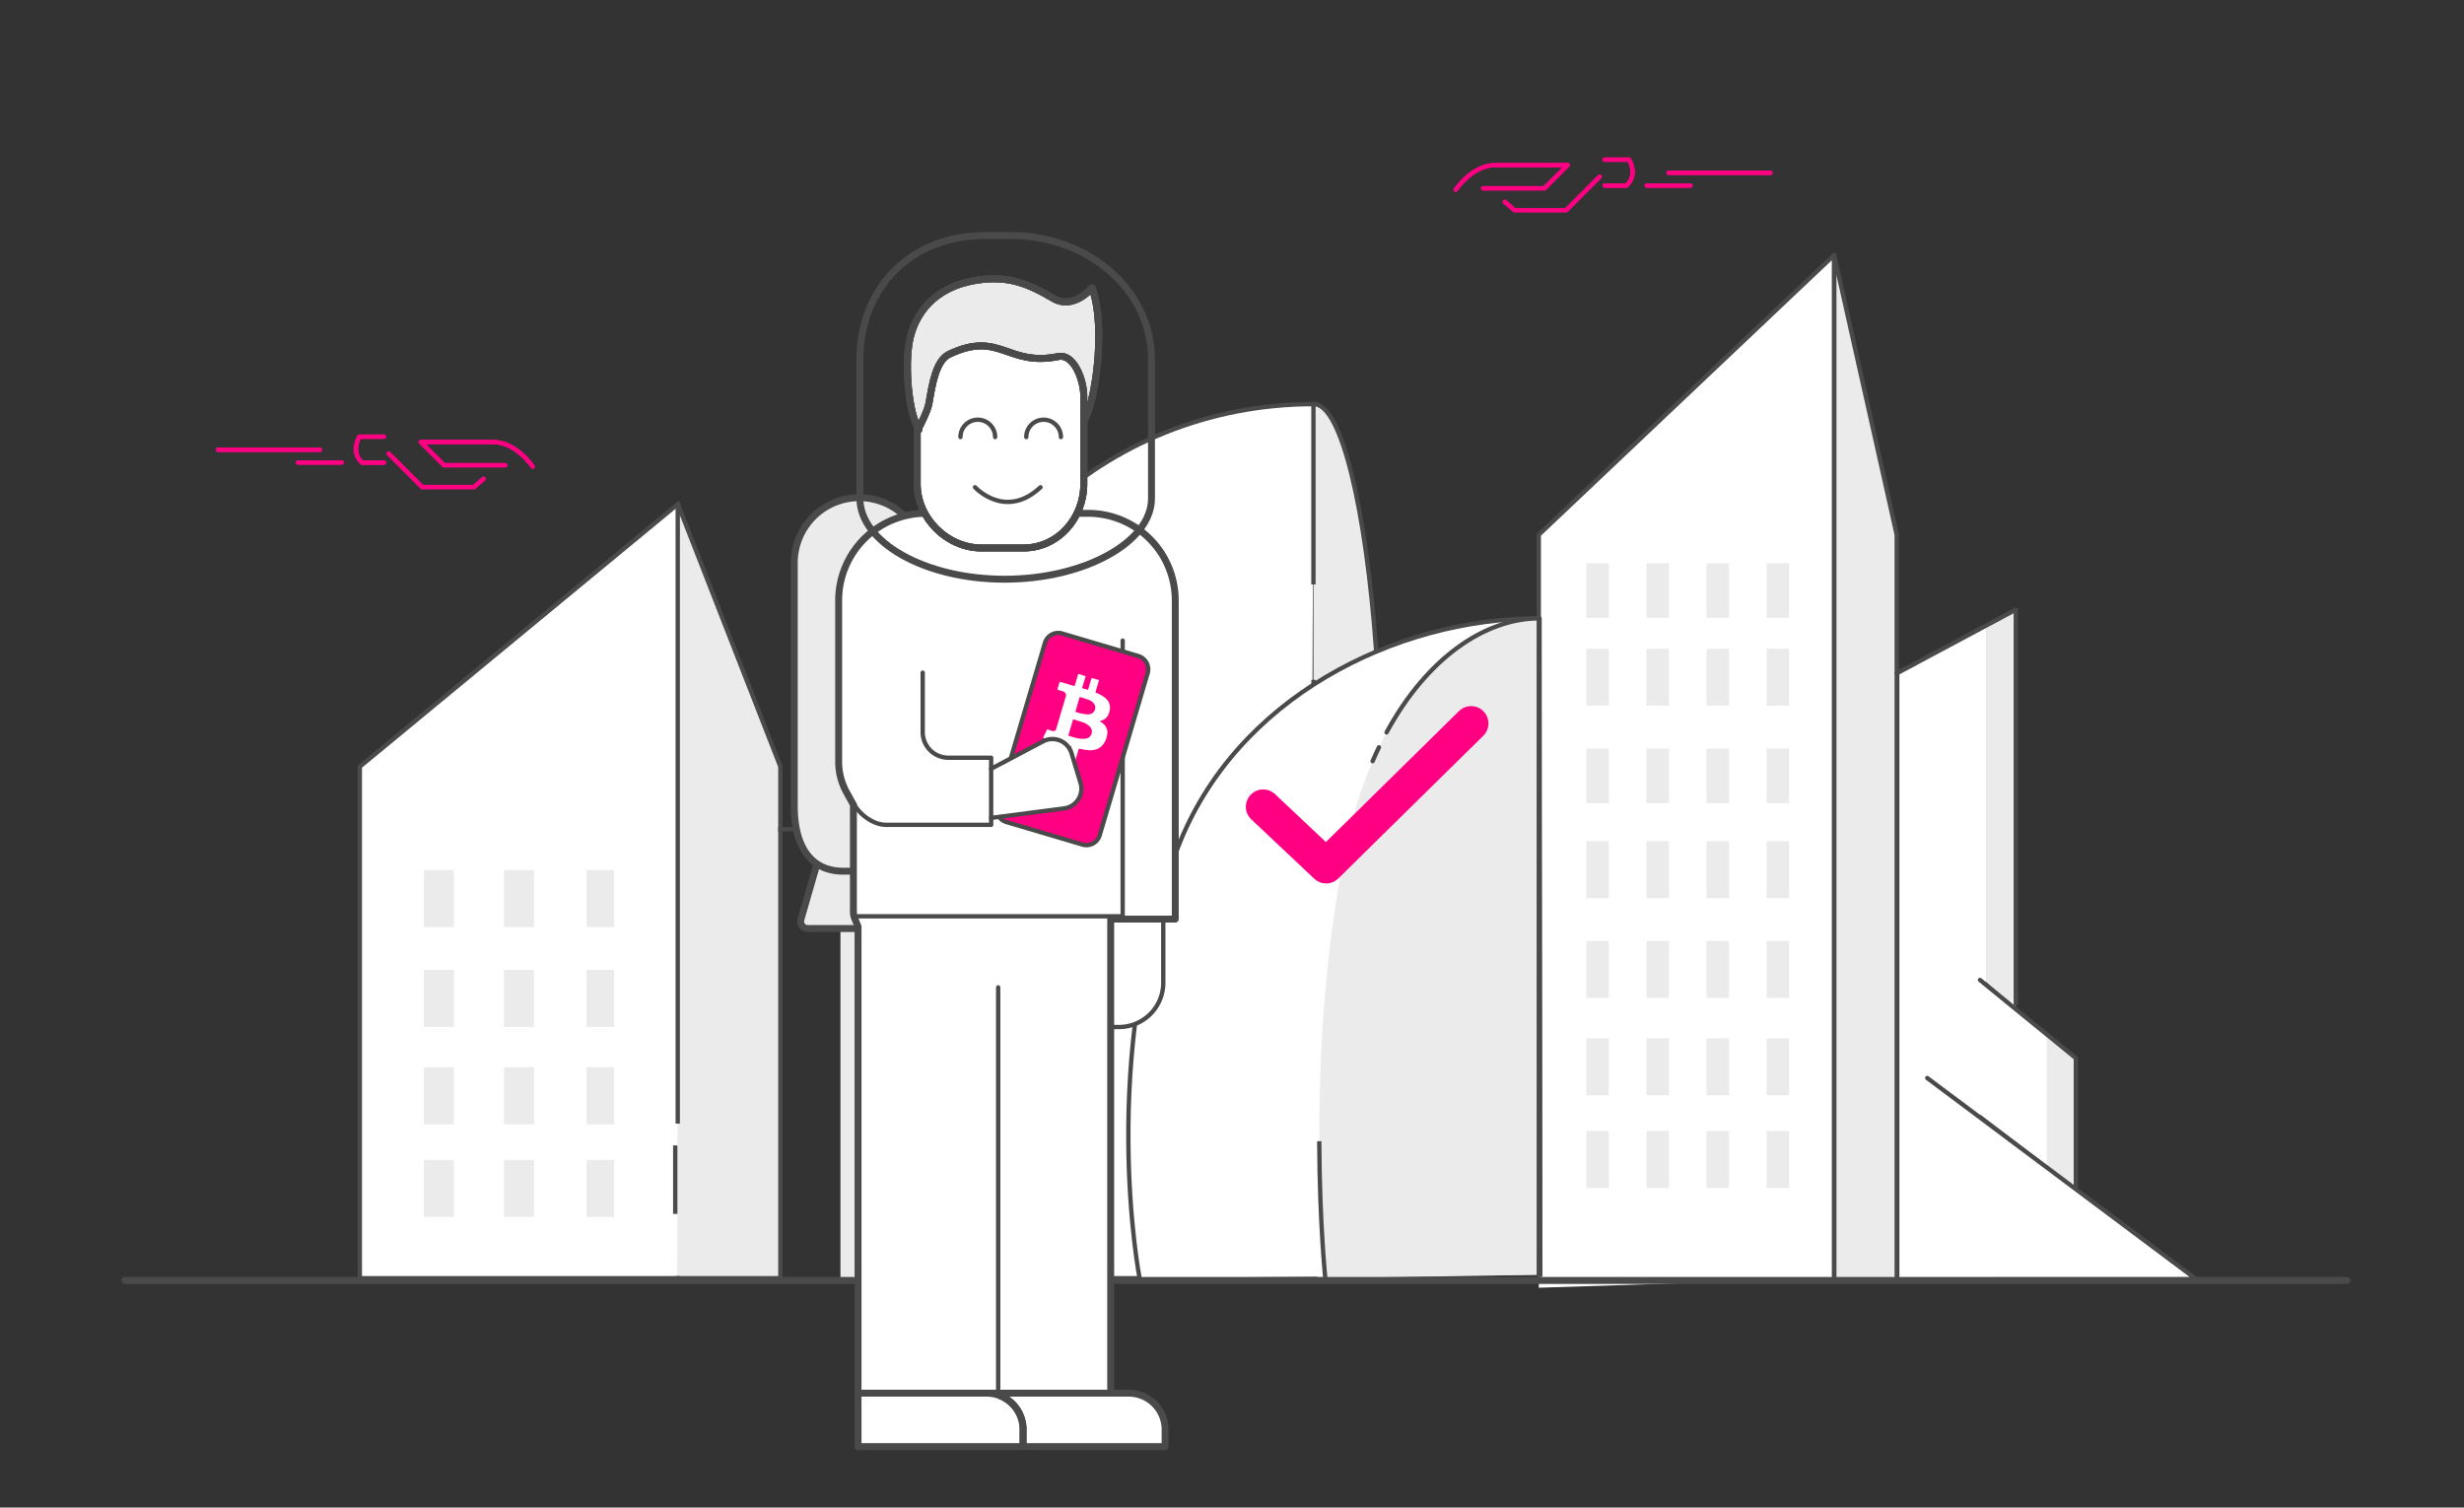 <svg id="work" xmlns="http://www.w3.org/2000/svg" viewBox="0 0 1422 870">
  <rect x="0" y="0" width="1422" height="870" fill="#333333" stroke="none"/>
  <defs>
    <style>
      .cls-1, .cls-11, .cls-12, .cls-4 {
        fill: #fff;
      }

      .cls-2 {
        fill: #ebebeb;
      }

      .cls-13, .cls-14, .cls-3, .cls-5, .cls-6, .cls-7, .cls-8, .cls-9 {
        fill: none;
      }

      .cls-10, .cls-11, .cls-12, .cls-3, .cls-4, .cls-5, .cls-6, .cls-8, .cls-9 {
        stroke: #4a4a4a;
      }

      .cls-3, .cls-4 {
        stroke-linecap: square;
      }

      .cls-10, .cls-11, .cls-12, .cls-13, .cls-14, .cls-3, .cls-4, .cls-5, .cls-6, .cls-7, .cls-9 {
        stroke-linejoin: round;
      }

      .cls-10, .cls-11, .cls-3, .cls-4, .cls-5, .cls-7 {
        stroke-width: 2.5px;
      }

      .cls-10, .cls-11, .cls-12, .cls-13, .cls-14, .cls-5, .cls-6, .cls-7, .cls-9 {
        stroke-linecap: round;
      }

      .cls-6 {
        stroke-width: 1.2px;
      }

      .cls-14, .cls-7 {
        stroke: #ff0083;
      }

      .cls-8 {
        stroke-miterlimit: 10;
      }

      .cls-13, .cls-8, .cls-9 {
        stroke-width: 4px;
      }

      .cls-10 {
        fill: #ff0083;
      }

      .cls-12 {
        stroke-width: 1.5px;
      }

      .cls-13 {
        stroke: #494949;
      }

      .cls-14 {
        stroke-width: 20px;
      }
    </style>
  </defs>
  <title>26,1</title>
  <g>
    <polygon class="cls-1" points="1128.15 553.18 1196.15 610.02 1196.15 684.02 1103.15 615.18 1128.15 553.18"/>
    <polygon class="cls-2" points="1181.15 597.35 1197.15 611.02 1197.15 685.02 1181.15 673.35 1181.15 597.35"/>
    <polygon class="cls-2" points="1163.15 351.68 1163.15 581.68 1146.15 566.68 1146.15 360.81 1163.15 351.68"/>
    <polygon class="cls-1" points="1163.15 577.68 1163.15 738.68 1096.15 738.68 1096.15 387.68 1146.15 360.81 1146.15 577.68 1163.15 577.68"/>
    <g>
      <polyline class="cls-1" points="391.37 290.78 207.67 442.43 207.67 737.67 391.13 737.67"/>
      <polyline class="cls-1" points="888.05 743.15 888.05 308.6 1058.51 147.19 1058.51 737.67"/>
      <path class="cls-1" d="M758.07,233.21h0c-121.27,0-219.62,93.28-219.62,208.36v296.1H756.15"/>
      <rect class="cls-2" x="485.03" y="479.95" width="53.45" height="257.71"/>
      <polyline class="cls-2" points="1094.62 737.67 1094.62 308.6 1058.51 147.19 1058.51 737.67"/>
      <path class="cls-2" d="M758,739V233.21h.31c16,0,30,61.33,35.81,141.42V736.3"/>
      <polygon class="cls-2" points="450.36 737.67 391.13 737.67 391.13 290.78 450.36 442.43 450.36 737.67"/>
      <polyline class="cls-3" points="1094.62 737.67 1094.62 308.6 1058.51 147.19 1058.51 737.67"/>
      <path class="cls-3" d="M758.07,233.21h0c-121.27,0-219.62,93.28-219.62,208.36v296.1H759"/>
      <path class="cls-3" d="M758,336V233.21h.31c16,0,30,61.33,35.81,141.42V736.3"/>
      <line class="cls-3" x1="758.04" y1="733.58" x2="758.04" y2="393.59"/>
      <polyline class="cls-4" points="391.37 290.78 207.67 442.43 207.67 737.67 391.13 737.67"/>
      <polyline class="cls-3" points="391.13 647.19 391.13 290.78 450.36 442.43 450.36 737.67 391.13 737.67"/>
      <line class="cls-3" x1="450.36" y1="478.58" x2="538.47" y2="478.58"/>
      <line class="cls-3" x1="389.69" y1="662.27" x2="389.69" y2="699.29"/>
      <path class="cls-4" d="M657.67,737.67S633,610.18,679.81,489C713,402.94,805,356.84,888.14,356.84l.72,378.77"/>
      <path class="cls-2" d="M764.85,737.67S751.6,610.18,776.73,489c17.82-86,67.17-132.11,111.75-132.11l.38,378.77"/>
      <path class="cls-5" d="M800.2,422.67c23.44-43.18,57-65.83,88.28-65.83l.38,378.77"/>
      <path class="cls-5" d="M792.15,439.26q1.77-4.1,3.65-8"/>
      <path class="cls-3" d="M764.85,737.67s-3.26-31.39-3.48-77.84"/>
      <rect class="cls-2" x="915.5" y="325.05" width="13" height="31.53"/>
      <rect class="cls-2" x="950.17" y="325.05" width="13" height="31.53"/>
      <rect class="cls-2" x="984.84" y="325.05" width="13" height="31.53"/>
      <rect class="cls-2" x="1019.51" y="325.05" width="13" height="31.53"/>
      <rect class="cls-2" x="915.5" y="374.4" width="13" height="32.9"/>
      <rect class="cls-2" x="950.17" y="374.4" width="13" height="32.9"/>
      <rect class="cls-2" x="984.84" y="374.4" width="13" height="32.9"/>
      <rect class="cls-2" x="1019.51" y="374.4" width="13" height="32.9"/>
      <rect class="cls-2" x="915.5" y="431.97" width="13" height="31.53"/>
      <rect class="cls-2" x="950.17" y="431.97" width="13" height="31.53"/>
      <rect class="cls-2" x="984.84" y="431.97" width="13" height="31.53"/>
      <rect class="cls-2" x="1019.51" y="431.97" width="13" height="31.53"/>
      <rect class="cls-2" x="915.5" y="485.44" width="13" height="32.9"/>
      <rect class="cls-2" x="950.17" y="485.44" width="13" height="32.9"/>
      <rect class="cls-2" x="984.84" y="485.44" width="13" height="32.9"/>
      <rect class="cls-2" x="1019.51" y="485.44" width="13" height="32.9"/>
      <rect class="cls-2" x="915.5" y="543.01" width="13" height="32.9"/>
      <rect class="cls-2" x="950.17" y="543.01" width="13" height="32.9"/>
      <rect class="cls-2" x="984.84" y="543.01" width="13" height="32.9"/>
      <rect class="cls-2" x="1019.51" y="543.01" width="13" height="32.9"/>
      <rect class="cls-2" x="915.5" y="599.21" width="13" height="32.9"/>
      <rect class="cls-2" x="950.17" y="599.21" width="13" height="32.9"/>
      <rect class="cls-2" x="984.84" y="599.21" width="13" height="32.9"/>
      <rect class="cls-2" x="1019.51" y="599.21" width="13" height="32.9"/>
      <rect class="cls-2" x="915.5" y="652.68" width="13" height="32.9"/>
      <rect class="cls-2" x="950.17" y="652.68" width="13" height="32.9"/>
      <rect class="cls-2" x="984.84" y="652.68" width="13" height="32.9"/>
      <rect class="cls-2" x="1019.51" y="652.68" width="13" height="32.9"/>
      <rect class="cls-2" x="244.63" y="502.15" width="17.33" height="32.9"/>
      <rect class="cls-2" x="290.85" y="502.15" width="17.33" height="32.9"/>
      <rect class="cls-2" x="338.52" y="502.15" width="15.89" height="32.9"/>
      <rect class="cls-2" x="244.63" y="559.72" width="17.33" height="32.9"/>
      <rect class="cls-2" x="290.85" y="559.72" width="17.33" height="32.9"/>
      <rect class="cls-2" x="338.52" y="559.72" width="15.89" height="32.9"/>
      <rect class="cls-2" x="244.63" y="615.92" width="17.33" height="32.9"/>
      <rect class="cls-2" x="290.85" y="615.92" width="17.33" height="32.9"/>
      <rect class="cls-2" x="338.52" y="615.92" width="15.89" height="32.9"/>
      <rect class="cls-2" x="244.63" y="669.39" width="17.33" height="32.9"/>
      <rect class="cls-2" x="290.85" y="669.39" width="17.33" height="32.9"/>
      <rect class="cls-2" x="338.52" y="669.39" width="15.89" height="32.9"/>
      <polyline class="cls-3" points="888.05 735.61 888.05 308.6 1058.51 147.19 1058.51 737.67"/>
      <g>
        <g>
          <path class="cls-6" d="M307.4,269.27S298,255.1,284.57,255.1H242.85l13.38,13.38h35.42"/>
          <polyline class="cls-6" points="279.06 276.35 273.55 281.08 243.64 281.08 224.35 261.79"/>
          <path class="cls-6" d="M221.6,252H207.43s-5.51,8.66,1.57,15h12.6"/>
          <path class="cls-6" d="M275.12,261.4Z"/>
          <path class="cls-6" d="M269.22,261.4Z"/>
          <path class="cls-6" d="M262.53,261.4Z"/>
          <line class="cls-6" x1="184.6" y1="259.56" x2="125.83" y2="259.56"/>
          <line class="cls-6" x1="197.19" y1="266.91" x2="172.01" y2="266.91"/>
        </g>
        <g>
          <g>
            <path class="cls-7" d="M307.4,269.27S298,255.1,284.57,255.1H242.85l13.38,13.38h35.42"/>
            <path class="cls-7" d="M307.4,269.27S298,255.1,284.57,255.1H242.85l13.38,13.38h35.42"/>
          </g>
          <g>
            <polyline class="cls-7" points="279.06 276.35 273.55 281.08 243.64 281.08 224.35 261.79"/>
            <polyline class="cls-7" points="279.06 276.35 273.55 281.08 243.64 281.08 224.35 261.79"/>
          </g>
          <g>
            <path class="cls-7" d="M221.6,252H207.43s-5.51,8.66,1.57,15h12.6"/>
            <path class="cls-7" d="M221.6,252H207.43s-5.51,8.66,1.57,15h12.6"/>
          </g>
          <g>
            <path class="cls-7" d="M275.12,261.4Z"/>
            <path class="cls-7" d="M275.12,261.4Z"/>
          </g>
          <g>
            <path class="cls-7" d="M269.22,261.4Z"/>
            <path class="cls-7" d="M269.22,261.4Z"/>
          </g>
          <g>
            <path class="cls-7" d="M262.53,261.4Z"/>
            <path class="cls-7" d="M262.53,261.4Z"/>
          </g>
          <g>
            <line class="cls-7" x1="184.6" y1="259.56" x2="125.83" y2="259.56"/>
            <line class="cls-7" x1="184.6" y1="259.56" x2="125.83" y2="259.56"/>
          </g>
          <g>
            <line class="cls-7" x1="197.19" y1="266.91" x2="172.01" y2="266.91"/>
            <line class="cls-7" x1="197.19" y1="266.91" x2="172.01" y2="266.91"/>
          </g>
        </g>
      </g>
      <g>
        <g>
          <path class="cls-6" d="M840.16,109.45S849.61,95.28,863,95.28h41.72l-13.38,13.38H855.91"/>
          <polyline class="cls-6" points="868.5 116.53 874.01 121.26 903.92 121.26 923.21 101.97"/>
          <path class="cls-6" d="M926,92.13h14.17s5.5,8.66-1.58,15H926"/>
          <path class="cls-6" d="M872.44,101.58Z"/>
          <path class="cls-6" d="M878.34,101.58Z"/>
          <path class="cls-6" d="M885,101.58Z"/>
          <line class="cls-6" x1="962.96" y1="99.74" x2="1021.74" y2="99.74"/>
          <line class="cls-6" x1="950.37" y1="107.09" x2="975.56" y2="107.09"/>
        </g>
        <g>
          <g>
            <path class="cls-7" d="M840.16,109.45S849.61,95.28,863,95.28h41.72l-13.38,13.38H855.91"/>
            <path class="cls-7" d="M840.16,109.45S849.61,95.28,863,95.28h41.72l-13.38,13.38H855.91"/>
          </g>
          <g>
            <polyline class="cls-7" points="868.5 116.53 874.01 121.26 903.92 121.26 923.21 101.97"/>
            <polyline class="cls-7" points="868.5 116.53 874.01 121.26 903.92 121.26 923.21 101.97"/>
          </g>
          <g>
            <path class="cls-7" d="M926,92.13h14.17s5.5,8.66-1.58,15H926"/>
            <path class="cls-7" d="M926,92.13h14.17s5.5,8.66-1.58,15H926"/>
          </g>
          <g>
            <path class="cls-7" d="M872.44,101.58Z"/>
            <path class="cls-7" d="M872.44,101.58Z"/>
          </g>
          <g>
            <path class="cls-7" d="M878.34,101.58Z"/>
            <path class="cls-7" d="M878.34,101.58Z"/>
          </g>
          <g>
            <path class="cls-7" d="M885,101.58Z"/>
            <path class="cls-7" d="M885,101.58Z"/>
          </g>
          <g>
            <line class="cls-7" x1="962.96" y1="99.74" x2="1021.74" y2="99.74"/>
            <line class="cls-7" x1="962.96" y1="99.74" x2="1021.74" y2="99.74"/>
          </g>
          <g>
            <line class="cls-7" x1="950.37" y1="107.09" x2="975.56" y2="107.09"/>
            <line class="cls-7" x1="950.37" y1="107.09" x2="975.56" y2="107.09"/>
          </g>
        </g>
      </g>
    </g>
    <g>
      <g>
        <path class="cls-2" d="M529.79,530.11a4.61,4.61,0,0,1-4.48,5.73h-59.1a4.08,4.08,0,0,1-4-5.2l11.19-38.78h46.86Z"/>
        <path class="cls-8" d="M529.79,530.11a4.61,4.61,0,0,1-4.48,5.73h-59.1a4.08,4.08,0,0,1-4-5.2l11.19-38.78h46.86Z"/>
        <path class="cls-2" d="M506.68,502.77H486.84c-20.74,0-28.45-16.81-28.45-37.55V324.75a37.54,37.54,0,0,1,37.54-37.54h0a37.54,37.54,0,0,1,37.54,37.54V465.22C533.47,486,527.41,502.77,506.68,502.77Z"/>
        <path class="cls-8" d="M506.68,502.77H486.84c-20.74,0-28.45-16.81-28.45-37.55V324.75a37.54,37.54,0,0,1,37.54-37.54h0a37.54,37.54,0,0,1,37.54,37.54V465.22C533.47,486,527.41,502.77,506.68,502.77Z"/>
      </g>
      <g>
        <path class="cls-1" d="M641,592.68V804h10.39a21,21,0,0,1,21,21v9.85H495.18V804h0V534.67l-1.9-4.56a9.91,9.91,0,0,1-.76-3.8V464.42l-4-7.24A36.43,36.43,0,0,1,484,439.63V346.54a50.3,50.3,0,0,1,50.3-50.3h93.66a50.29,50.29,0,0,1,50.3,50.3V530.41h-6.9v36.72a25.55,25.55,0,0,1-25.55,25.55Z"/>
        <path class="cls-9" d="M575,296.24H534.28A50.3,50.3,0,0,0,484,346.53v93.1a36.43,36.43,0,0,0,4.52,17.55l4,7.24v61.89a9.88,9.88,0,0,0,.76,3.8l1.9,4.56V804H641V530.41h37.26V346.53A50.3,50.3,0,0,0,628,296.24Z"/>
        <path class="cls-5" d="M641,592.68h4.79a25.54,25.54,0,0,0,25.55-25.54V530.42H641Z"/>
        <polyline class="cls-5" points="647.91 369.68 647.91 528.78 492.5 528.78"/>
        <g>
          <path class="cls-10" d="M634.65,482a8,8,0,0,1-9.94,5.4l-43.92-13a8,8,0,0,1-5.4-9.94L603.06,371a8,8,0,0,1,9.94-5.4l43.91,13a8,8,0,0,1,5.4,9.94Z"/>
          <path class="cls-1" d="M620.51,439.11l-4.32-1.28,2.09-7.06-3.23-.95c-.25-.08-.26.14-.31.3l-2,6.7-4.32-1.28c.71-2.38,1.41-4.76,2.13-7.19L602,425.81a.35.35,0,0,1,0-.13c.74-1.52,1.48-3,2.21-4.54.11-.23.25-.17.41-.12l2.64.78a1.65,1.65,0,0,0,2.33-1.28L615.07,402a2.24,2.24,0,0,0-1.48-2.94c-.69-.24-1.4-.45-2.11-.67-.42-.14-.86-.26-1.29-.39l1.36-4.58,8.61,2.55,2.09-7.05,4.32,1.28q-1,3.29-2,6.59c-.08.26,0,.37.24.44.75.19,1.5.41,2.25.61l.81.25a.85.85,0,0,0,.09-.14q1-3.36,2-6.74l4.32,1.28c-.05.15-.11.29-.15.44l-1.77,6c-.2.69-.2.68.48,1a18.11,18.11,0,0,1,5.16,3,7,7,0,0,1,2.57,4.75,9.27,9.27,0,0,1-.64,4.07,6.47,6.47,0,0,1-4.73,4.23l-.53.13.19.17a24.32,24.32,0,0,1,2,1.5,6.48,6.48,0,0,1,2.23,5.13,12.18,12.18,0,0,1-1.8,5.72,8.26,8.26,0,0,1-3.76,3.47,11.27,11.27,0,0,1-5.82.79c-1.57-.15-3.14-.49-4.7-.77-.33-.06-.46,0-.54.34-.15.57-.33,1.14-.5,1.71Zm-4-14.57c1.33.4,2.58.81,3.86,1.14a16.33,16.33,0,0,0,5.29.66,4.85,4.85,0,0,0,3.12-1.08,4.1,4.1,0,0,0,.24-5.85,10.26,10.26,0,0,0-4.18-2.6c-1.67-.58-3.38-1.06-5.06-1.6-.37-.13-.51,0-.62.33-.83,2.86-1.68,5.71-2.52,8.57Zm5.36-18.11c-.39,1.33-.79,2.66-1.18,4-.06.21-.1.36.18.45a24.17,24.17,0,0,0,6.62,1.37,5,5,0,0,0,3.25-.94,3.94,3.94,0,0,0,.76-5,6.77,6.77,0,0,0-3.38-2.49c-1.52-.58-3.1-1-4.64-1.53-.3-.1-.39,0-.46.29C622.62,403.82,622.24,405.13,621.85,406.43Z"/>
        </g>
        <path class="cls-11" d="M572,443.66l30-15.83a11.5,11.5,0,0,1,16.38,6.83l5.2,17.16A11.5,11.5,0,0,1,614,466.56L572,472"/>
        <line class="cls-5" x1="576.06" y1="569.8" x2="576.06" y2="803.97"/>
        <path class="cls-5" d="M532.5,388.18v34.33a14.77,14.77,0,0,0,14.77,14.77H572V476H511.34c-8,0-15.94-6.82-18.68-12.35"/>
        <path class="cls-12" d="M606.66,281.34c-13,8-22.89,8.52-36.45,0"/>
        <path class="cls-12" d="M597.08,256.06a11.71,11.71,0,0,1,23.42,0"/>
        <path class="cls-12" d="M558.49,256.06a11.72,11.72,0,0,1,23.43,0"/>
        <path class="cls-9" d="M672.4,825v9.85H590.45V825a21,21,0,0,0-13.31-19.55V804h74.24A21,21,0,0,1,672.4,825Z"/>
        <path class="cls-9" d="M495.18,804h74.24a21,21,0,0,1,21,21v9.85H495.18Z"/>
      </g>
      <g>
        <path class="cls-9" d="M496.26,207.69c0-42.11,29.85-71.74,72-71.74H584c42.11,0,80.54,29.63,80.54,71.74v80h0c0,24.9-38.33,46.57-84.8,46.57s-83.48-21.67-83.48-46.57h0Z"/>
        <g>
          <g>
            <g>
              <path class="cls-1" d="M529.32,279.33c0,19.83,17.35,36.91,37.18,36.91h24.13c19.84,0,34.84-17.08,34.84-36.91V226.89a28.41,28.41,0,0,0-28.41-28.41H557.73a28.41,28.41,0,0,0-28.41,28.41Z"/>
              <path class="cls-9" d="M529.32,242.62v36.71c0,19.83,17.35,36.91,37.18,36.91h24.13c19.84,0,34.84-17.08,34.84-36.91V236.61"/>
            </g>
            <g>
              <path class="cls-13" d="M529.32,279.33c0,19.83,17.35,36.91,37.18,36.91h24.13c19.84,0,34.84-17.08,34.84-36.91V226.89a28.41,28.41,0,0,0-28.41-28.41H557.73a28.41,28.41,0,0,0-28.41,28.41Z"/>
              <path class="cls-13" d="M529.32,242.62v36.71c0,19.83,17.35,36.91,37.18,36.91h24.13c19.84,0,34.84-17.08,34.84-36.91V236.61"/>
            </g>
          </g>
          <g>
            <g>
              <path class="cls-5" d="M612.27,252.22a10,10,0,0,0-20,0"/>
              <path class="cls-5" d="M574.3,252.22a10,10,0,0,0-20,0"/>
            </g>
            <path class="cls-5" d="M600.5,281.19c-20.38,19.07-37.81,0-37.81,0"/>
          </g>
          <g>
            <g>
              <path class="cls-2" d="M564.19,161.64c17-2.51,28.36,1.47,43.57,10.52,11.79,7,22.46-6,22.46-6,8.52,23.53,1.26,68.78-4.75,76.6v-14c0-9.89-5.94-24.81-14.7-23-29.66,6-33.61-15.17-62.91-1.37-7.69,3.62-9.82,17.14-11.72,28.23-.84,5-5.77,14.08-5.77,14.08l0,1.13c-6.07-9-8.23-36.5-5.54-50.86C527.67,181.9,538.47,165.42,564.19,161.64Z"/>
              <path class="cls-9" d="M564.19,161.64c17-2.51,28.36,1.47,43.57,10.52,11.79,7,22.46-6,22.46-6,8.52,23.53,1.26,68.78-4.75,76.6v-14c0-9.89-5.94-24.81-14.7-23-29.66,6-33.61-15.17-62.91-1.37-7.69,3.62-9.82,17.14-11.72,28.23-.84,5-5.77,14.08-5.77,14.08l0,1.13c-6.07-9-8.23-36.5-5.54-50.86C527.67,181.9,538.47,165.42,564.19,161.64Z"/>
            </g>
            <g>
              <path class="cls-13" d="M564.19,161.64c17-2.51,28.36,1.47,43.57,10.52,11.79,7,22.46-6,22.46-6,8.52,23.53,1.26,68.78-4.75,76.6v-14c0-9.89-5.94-24.81-14.7-23-29.66,6-33.61-15.17-62.91-1.37-7.69,3.62-9.82,17.14-11.72,28.23-.84,5-5.77,14.08-5.77,14.08l0,1.13c-6.07-9-8.23-36.5-5.54-50.86C527.67,181.9,538.47,165.42,564.19,161.64Z"/>
              <path class="cls-13" d="M564.19,161.64c17-2.51,28.36,1.47,43.57,10.52,11.79,7,22.46-6,22.46-6,8.52,23.53,1.26,68.78-4.75,76.6v-14c0-9.89-5.94-24.81-14.7-23-29.66,6-33.61-15.17-62.91-1.37-7.69,3.62-9.82,17.14-11.72,28.23-.84,5-5.77,14.08-5.77,14.08l0,1.13c-6.07-9-8.23-36.5-5.54-50.86C527.67,181.9,538.47,165.42,564.19,161.64Z"/>
            </g>
          </g>
        </g>
      </g>
    </g>
    <line class="cls-9" x1="72.11" y1="738.95" x2="492.5" y2="738.95"/>
    <line class="cls-9" x1="641.64" y1="738.95" x2="1354.54" y2="738.95"/>
    <polyline class="cls-14" points="849 417.5 765.34 499.83 729 465.58"/>
    <polyline class="cls-5" points="1094.62 388.59 1163.33 351.84 1163.33 579.33"/>
    <polyline class="cls-5" points="1142.67 565.54 1198 610.66 1198 686.89 1142.67 644.67"/>
    <polyline class="cls-11" points="1112.24 622.13 1267.33 738.15 1151.15 738.15"/>
  </g>
</svg>
